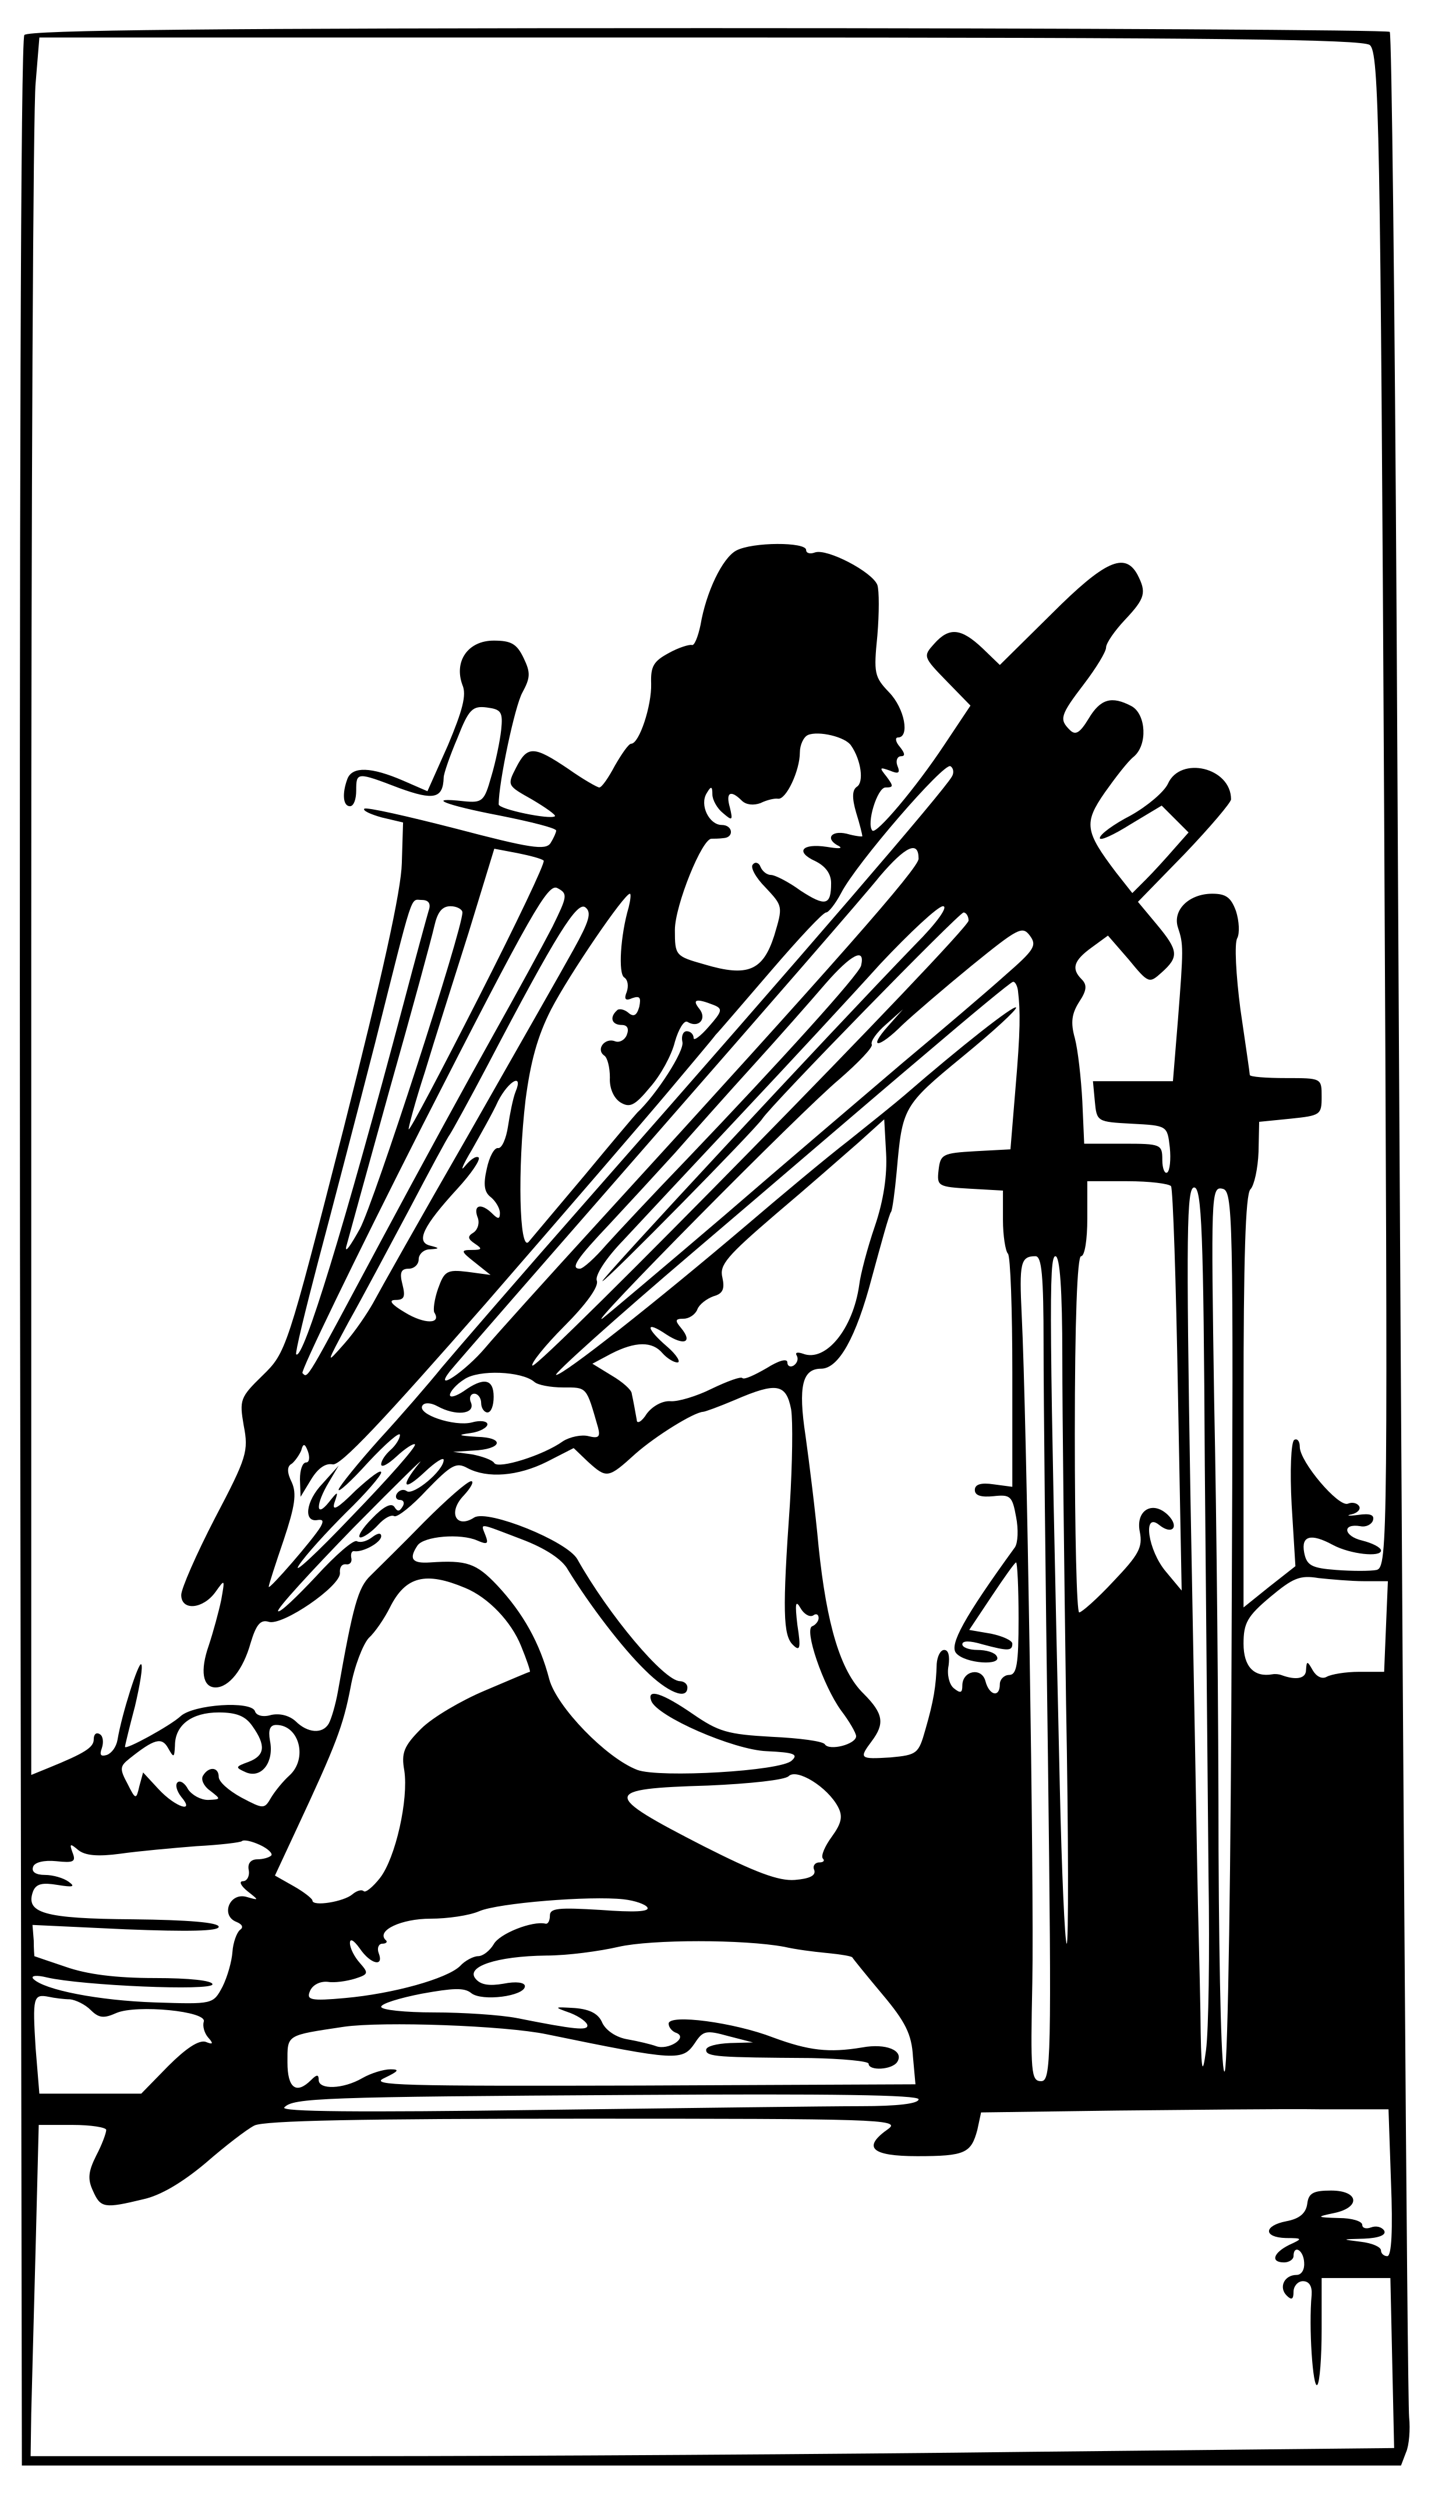<?xml version="1.0" standalone="no"?>
<!DOCTYPE svg PUBLIC "-//W3C//DTD SVG 20010904//EN"
 "http://www.w3.org/TR/2001/REC-SVG-20010904/DTD/svg10.dtd">
<svg version="1.0" xmlns="http://www.w3.org/2000/svg"
 width="233pt" height="400pt" viewBox="0 0 233 400"
 preserveAspectRatio="xMidYMid meet">
<g transform="translate(0,400) scale(0.1,-0.1)"
fill="#000000" stroke="none">
<path d="M39 3944 c-6 -7 -8 -757 -7 -1950 l3 -1939 1104 0 1103 0 8 21 c5 11
7 37 5 56 -3 37 -11 1179 -20 2867 -3 520 -8 947 -11 950 -3 3 -494 6 -1091 6
-791 0 -1087 -3 -1094 -11z m2153 -16 c15 -12 17 -130 23 -1224 6 -1168 6
-1211 -12 -1216 -10 -2 -39 -2 -65 0 -39 3 -47 7 -51 28 -5 27 11 31 46 12 28
-15 77 -20 77 -9 0 5 -14 12 -30 16 -30 7 -33 28 -3 23 9 -2 18 3 20 9 3 9 -4
12 -24 9 -15 -2 -20 -1 -10 1 9 2 15 8 12 13 -3 5 -11 7 -18 4 -15 -6 -77 67
-77 91 0 9 -4 14 -9 11 -5 -4 -7 -50 -4 -104 l6 -98 -42 -33 -41 -33 0 329 c0
227 3 332 11 340 6 6 12 33 13 60 l1 48 50 5 c48 5 50 6 50 35 0 30 0 30 -57
30 -32 0 -58 2 -58 5 0 3 -7 50 -15 105 -7 54 -10 106 -5 114 4 8 3 27 -2 43
-8 22 -16 28 -38 28 -37 0 -64 -26 -55 -54 9 -27 9 -33 0 -148 l-8 -98 -64 0
-64 0 3 -32 c3 -33 4 -33 59 -36 57 -3 57 -3 61 -38 2 -19 0 -37 -4 -40 -4 -3
-8 6 -8 20 0 25 -2 26 -62 26 l-63 0 -3 68 c-2 37 -7 82 -12 101 -7 25 -5 39
7 58 12 18 13 27 4 36 -17 17 -13 30 16 51 l26 19 33 -38 c32 -39 33 -39 53
-21 28 25 27 35 -8 77 l-30 36 75 77 c41 43 74 82 74 87 0 51 -81 70 -101 25
-6 -13 -33 -36 -60 -51 -27 -14 -49 -30 -49 -36 0 -5 22 5 49 22 l50 30 21
-21 22 -22 -23 -26 c-13 -15 -33 -37 -45 -49 l-22 -22 -26 33 c-50 66 -52 79
-18 128 17 24 37 50 46 57 23 19 20 68 -3 81 -32 17 -50 12 -69 -20 -14 -23
-21 -27 -30 -18 -17 17 -16 23 23 74 19 25 35 51 35 58 0 7 14 27 30 44 33 35
35 44 20 73 -20 36 -52 22 -137 -63 l-83 -82 -28 27 c-34 32 -53 34 -77 7 -18
-20 -18 -21 20 -60 l38 -39 -42 -63 c-45 -68 -109 -144 -115 -137 -10 11 8 69
21 69 13 0 13 2 2 17 -12 15 -12 16 5 10 14 -6 17 -4 12 8 -3 8 0 15 6 15 7 0
6 5 -2 15 -7 8 -8 15 -3 15 19 0 11 46 -14 72 -24 25 -25 31 -19 91 3 36 3 72
0 81 -8 21 -81 59 -100 52 -8 -3 -14 -1 -14 4 0 13 -86 13 -112 -1 -22 -12
-48 -66 -57 -119 -4 -19 -10 -34 -14 -32 -4 1 -21 -4 -37 -13 -24 -13 -29 -21
-28 -49 1 -35 -19 -96 -32 -96 -4 0 -15 -16 -26 -35 -10 -19 -21 -35 -25 -35
-3 0 -26 13 -50 30 -55 37 -65 37 -83 2 -15 -29 -14 -29 25 -51 22 -13 39 -25
37 -27 -7 -6 -90 11 -90 19 0 35 26 158 38 179 13 24 13 32 2 55 -11 23 -20
28 -48 28 -41 0 -64 -33 -50 -71 7 -16 0 -41 -23 -96 l-33 -74 -39 17 c-51 22
-81 23 -89 3 -9 -24 -7 -44 4 -44 6 0 10 11 10 25 0 30 1 30 69 4 55 -20 70
-17 71 17 0 6 10 35 22 63 18 46 24 52 47 49 23 -3 26 -7 23 -36 -2 -18 -9
-52 -16 -75 -11 -39 -14 -42 -44 -39 -62 7 -31 -6 58 -23 50 -10 90 -20 90
-24 0 -3 -4 -12 -9 -20 -8 -12 -33 -8 -151 23 -78 20 -144 35 -147 32 -3 -3
10 -9 28 -14 l34 -8 -2 -65 c-1 -44 -31 -179 -93 -424 -91 -356 -92 -359 -130
-396 -36 -35 -37 -39 -30 -80 8 -41 5 -51 -46 -148 -30 -58 -54 -113 -54 -123
0 -26 35 -23 55 5 15 21 15 21 9 -13 -4 -19 -13 -52 -20 -73 -14 -40 -10 -67
11 -67 21 0 44 28 56 71 9 30 16 38 29 34 22 -7 115 57 114 78 -1 9 3 15 10
14 6 -1 10 4 8 11 -1 6 1 11 5 10 14 -2 43 14 43 24 0 6 -6 5 -15 -2 -8 -6
-18 -9 -24 -6 -5 3 -34 -22 -65 -56 -31 -33 -58 -59 -61 -56 -3 3 52 63 121
134 70 71 117 117 105 103 -31 -38 -26 -47 9 -14 17 16 30 24 30 19 0 -17 -48
-57 -59 -50 -5 4 -12 2 -16 -4 -3 -5 -1 -10 5 -10 6 0 8 -5 4 -11 -5 -8 -8 -8
-13 0 -5 7 -18 0 -36 -19 -16 -16 -24 -30 -18 -30 5 0 18 9 28 20 10 11 21 17
26 14 5 -2 28 16 52 42 39 40 47 45 65 35 32 -17 81 -13 127 10 l43 22 23 -22
c30 -27 32 -27 76 13 33 29 93 66 108 67 3 0 25 8 51 19 67 29 82 26 90 -15 3
-19 2 -87 -2 -152 -12 -170 -11 -210 5 -225 11 -11 13 -6 7 32 -4 34 -3 41 5
27 5 -9 14 -15 20 -12 5 4 9 2 9 -4 0 -5 -5 -11 -10 -13 -14 -4 17 -95 46
-135 13 -17 24 -36 24 -41 0 -13 -43 -24 -50 -13 -3 5 -41 10 -85 12 -71 4
-85 8 -127 37 -48 33 -73 41 -66 21 8 -25 132 -79 185 -81 44 -2 51 -5 40 -15
-17 -17 -212 -28 -247 -15 -50 19 -129 101 -141 145 -15 58 -42 106 -83 150
-34 36 -49 41 -108 37 -29 -2 -34 6 -20 27 10 15 69 20 96 8 16 -7 18 -5 13 8
-8 21 -13 21 58 -6 37 -14 65 -32 74 -49 35 -57 87 -125 123 -160 36 -36 68
-49 68 -28 0 6 -6 10 -12 10 -26 1 -114 106 -164 195 -16 29 -143 80 -165 67
-29 -19 -43 8 -17 35 12 13 17 23 12 23 -6 0 -39 -29 -75 -65 -35 -36 -74 -74
-86 -86 -20 -19 -28 -48 -52 -184 -4 -23 -11 -46 -15 -53 -10 -17 -34 -15 -53
4 -10 9 -25 13 -39 10 -13 -4 -24 -1 -26 6 -6 17 -98 11 -119 -8 -16 -15 -89
-55 -89 -49 0 2 7 31 16 65 8 34 13 64 10 67 -4 5 -31 -79 -38 -121 -2 -11 -9
-21 -17 -24 -10 -3 -12 0 -8 11 3 9 2 19 -3 22 -6 4 -10 0 -10 -8 0 -13 -14
-22 -73 -46 l-27 -11 0 1318 c0 724 3 1350 7 1389 l6 73 1056 0 c833 0 1060
-3 1073 -12z m-830 -1121 c16 -23 21 -59 9 -66 -7 -5 -8 -17 -1 -41 6 -19 10
-36 10 -38 0 -1 -11 0 -25 4 -26 6 -35 -9 -12 -20 6 -4 -2 -4 -20 -1 -40 6
-51 -8 -18 -23 16 -8 25 -20 25 -35 0 -36 -9 -38 -49 -12 -19 14 -41 25 -47
25 -7 0 -14 6 -17 13 -2 6 -8 9 -12 4 -5 -4 4 -21 20 -37 28 -30 28 -30 14
-77 -18 -56 -42 -67 -112 -46 -46 13 -47 14 -47 55 0 39 44 148 59 146 3 0 12
0 19 1 17 1 15 21 -3 21 -20 0 -36 32 -24 51 7 12 9 11 9 -2 0 -9 8 -23 17
-30 15 -13 16 -12 11 9 -7 24 1 29 19 11 7 -7 19 -8 30 -4 10 5 23 8 28 7 13
-2 35 45 35 74 0 12 6 25 13 28 17 7 60 -3 69 -17z m161 -50 c-14 -24 -227
-272 -578 -671 -110 -125 -217 -249 -238 -274 -21 -26 -66 -78 -100 -115 -34
-38 -63 -74 -65 -80 -2 -7 20 13 47 43 28 30 51 50 51 44 0 -6 -7 -17 -15 -24
-8 -7 -15 -17 -15 -23 0 -6 11 0 25 13 14 13 27 21 29 19 3 -3 -42 -54 -100
-114 -58 -61 -96 -96 -86 -80 11 17 46 55 76 85 31 30 56 59 56 64 0 6 -18 -8
-41 -29 -28 -28 -38 -34 -34 -20 7 20 6 20 -9 1 -21 -26 -21 -3 0 32 l16 27
-26 -29 c-27 -28 -31 -63 -7 -58 8 1 9 -2 4 -11 -11 -19 -83 -102 -83 -96 0 3
11 37 24 75 18 54 21 74 13 92 -8 16 -8 26 0 30 5 4 12 14 15 21 3 12 6 12 11
-2 3 -9 2 -17 -3 -17 -6 0 -10 -12 -10 -27 l1 -28 17 28 c11 18 23 26 34 24
12 -4 82 71 245 257 125 144 257 297 293 340 36 43 70 83 75 90 6 6 46 53 90
104 43 50 82 92 87 92 4 0 15 14 24 31 24 47 165 210 175 203 5 -3 6 -11 2
-17z m-53 -131 c0 -15 -129 -162 -511 -580 -85 -93 -167 -184 -182 -202 -32
-38 -85 -74 -57 -38 8 10 157 181 330 379 173 198 335 384 358 413 41 48 62
58 62 28z m-600 -3 c3 -3 -44 -101 -104 -219 -60 -118 -110 -213 -112 -211 -1
1 10 43 26 92 15 50 47 150 70 223 l41 134 37 -7 c20 -4 39 -9 42 -12z m14
-106 c-15 -29 -57 -106 -94 -172 -37 -66 -118 -214 -180 -330 -122 -228 -117
-221 -126 -212 -3 3 83 181 192 396 175 343 201 388 216 380 17 -9 16 -13 -8
-62z m122 31 c-13 -44 -17 -106 -7 -112 6 -4 7 -14 4 -23 -5 -12 -2 -15 9 -10
12 4 14 1 11 -14 -4 -14 -9 -17 -18 -9 -6 5 -15 7 -18 3 -12 -11 -8 -23 8 -23
9 0 12 -6 8 -16 -3 -8 -12 -13 -19 -10 -16 6 -31 -13 -17 -23 5 -3 9 -19 9
-35 -1 -17 6 -33 17 -40 15 -9 23 -5 47 24 17 19 35 52 40 73 6 21 15 35 20
32 18 -11 32 5 19 21 -12 15 -5 17 23 6 15 -6 14 -10 -8 -35 -13 -15 -24 -23
-24 -18 0 6 -5 11 -11 11 -6 0 -9 -8 -7 -17 4 -14 -42 -85 -72 -113 -3 -3 -41
-48 -84 -100 -44 -52 -84 -100 -90 -107 -15 -17 -18 117 -5 227 8 61 19 102
41 145 29 56 117 185 126 185 2 0 1 -10 -2 -22z m-320 -5 c-3 -10 -21 -76 -40
-148 -95 -358 -161 -573 -172 -562 -2 2 14 68 35 148 21 79 62 236 91 349 63
250 56 230 75 230 11 0 15 -6 11 -17z m232 -62 c-17 -31 -93 -164 -168 -296
-76 -132 -144 -253 -153 -270 -9 -16 -29 -46 -46 -65 -30 -34 -30 -34 7 35 22
39 65 120 97 180 32 61 61 115 65 120 4 6 31 55 60 110 111 212 144 264 157
253 10 -8 6 -22 -19 -67z m-178 59 c0 -28 -141 -463 -164 -506 -15 -27 -24
-40 -22 -29 3 11 34 124 69 250 36 127 68 245 72 263 5 22 12 32 26 32 10 0
19 -5 19 -10z m724 -52 c-141 -146 -505 -538 -500 -538 6 0 245 243 256 260
14 22 315 330 322 330 4 0 8 -6 8 -13 0 -16 -690 -720 -698 -712 -3 3 20 32
51 63 35 35 56 64 52 73 -3 8 14 35 42 64 26 28 110 118 187 200 78 83 179
192 225 243 47 50 92 92 100 92 9 0 -9 -26 -45 -62z m144 -49 c-29 -26 -103
-89 -164 -140 -61 -52 -189 -161 -285 -244 -96 -82 -184 -156 -194 -164 -37
-27 319 333 378 382 31 27 55 52 52 56 -2 5 8 19 23 32 l27 24 -24 -27 c-33
-37 -15 -36 23 2 17 16 67 59 111 95 74 60 81 64 93 48 12 -16 7 -23 -40 -64z
m-230 16 c-3 -14 -130 -154 -279 -310 -53 -55 -111 -117 -129 -137 -18 -21
-37 -38 -42 -38 -16 0 -5 16 48 72 27 29 74 80 104 113 29 33 85 96 125 140
40 44 92 103 116 131 41 47 64 59 57 29z m251 -40 c4 -33 4 -64 -4 -157 l-8
-97 -56 -3 c-53 -3 -56 -5 -59 -30 -3 -26 -1 -27 50 -30 l53 -3 0 -47 c0 -25
4 -50 8 -54 4 -4 7 -90 7 -190 l0 -183 -30 4 c-20 3 -30 0 -30 -9 0 -9 10 -12
30 -10 27 3 30 0 36 -33 4 -20 3 -42 -2 -49 -82 -113 -105 -156 -94 -169 14
-17 75 -21 65 -5 -3 6 -17 10 -31 10 -13 0 -24 4 -24 9 0 6 12 6 32 0 41 -11
48 -11 48 1 0 5 -15 12 -34 16 l-35 6 36 54 c20 30 37 54 39 54 2 0 4 -40 4
-90 0 -73 -3 -90 -15 -90 -8 0 -15 -7 -15 -15 0 -22 -17 -18 -23 5 -6 23 -37
17 -37 -7 0 -12 -3 -13 -14 -4 -7 6 -11 22 -8 36 2 15 0 25 -7 25 -6 0 -11
-10 -12 -22 -1 -36 -5 -60 -18 -105 -11 -39 -13 -41 -56 -45 -49 -3 -51 -2
-30 26 21 28 19 44 -13 76 -37 36 -59 110 -72 235 -5 55 -15 135 -21 178 -12
79 -5 107 25 107 28 0 56 50 81 145 15 55 28 103 31 106 2 3 6 32 9 65 9 102
10 105 105 183 50 41 88 76 86 79 -4 4 -88 -62 -178 -140 -15 -13 -55 -45 -90
-73 -35 -27 -108 -88 -163 -135 -146 -124 -293 -240 -305 -240 -6 0 93 89 221
198 127 108 292 250 368 314 75 64 139 117 142 117 3 1 7 -6 8 -14z m-804
-162 c-4 -10 -9 -35 -12 -55 -3 -20 -10 -36 -16 -35 -6 1 -14 -14 -18 -33 -6
-26 -4 -38 7 -46 7 -6 14 -17 14 -25 0 -10 -3 -10 -12 -1 -17 17 -31 15 -24
-5 4 -9 1 -20 -6 -25 -10 -6 -10 -10 2 -18 12 -8 12 -10 -5 -10 -18 0 -18 -2
5 -20 l25 -20 -37 5 c-33 4 -37 1 -47 -27 -6 -17 -8 -34 -6 -38 12 -19 -16
-19 -47 0 -22 13 -27 20 -15 20 14 0 16 5 11 25 -5 19 -2 25 10 25 9 0 16 7
16 15 0 8 8 16 18 16 16 1 16 2 0 6 -23 6 -11 31 44 91 22 24 37 46 34 50 -4
3 -13 -3 -22 -14 -8 -10 -4 1 11 26 14 25 34 60 42 78 17 33 41 46 28 15z
m575 -215 c-12 -35 -23 -77 -25 -94 -10 -71 -54 -124 -90 -110 -9 3 -13 2 -10
-3 3 -5 1 -12 -5 -16 -5 -3 -10 -1 -10 5 0 7 -14 3 -33 -9 -19 -11 -36 -19
-39 -16 -2 3 -24 -5 -49 -17 -24 -12 -54 -21 -66 -20 -13 1 -29 -8 -38 -20 -8
-13 -16 -17 -16 -10 -1 6 -3 17 -4 22 -1 6 -3 15 -4 20 0 6 -15 19 -32 29
l-31 19 30 16 c39 20 66 20 82 1 7 -8 18 -15 24 -15 6 0 -1 12 -16 25 -35 30
-36 43 -2 20 29 -19 43 -13 24 10 -10 12 -10 15 4 15 9 0 19 7 22 15 3 8 15
17 26 21 15 4 18 12 14 30 -5 20 7 34 85 101 51 43 110 95 133 115 l41 37 3
-54 c2 -35 -4 -76 -18 -117z m474 64 c3 -5 8 -152 11 -328 l6 -319 -25 30
c-29 34 -38 97 -11 75 21 -17 33 -3 14 16 -25 24 -52 7 -45 -27 5 -25 -2 -37
-42 -79 -26 -28 -51 -50 -55 -50 -4 0 -7 128 -7 285 0 183 4 285 10 285 6 0
10 27 10 60 l0 60 64 0 c36 0 67 -4 70 -8z m54 -445 c2 -243 5 -541 6 -662 2
-121 0 -245 -4 -275 -6 -46 -8 -35 -9 60 -1 63 -4 165 -5 225 -1 61 -6 332
-11 603 -7 421 -6 492 6 492 12 0 15 -70 17 -443z m43 -256 c-1 -381 -6 -703
-11 -715 -5 -12 -9 136 -10 354 0 206 -3 530 -7 718 -5 328 -5 344 13 340 17
-3 18 -35 15 -697z m-301 447 c0 -79 3 -376 7 -660 6 -486 5 -518 -11 -518
-16 0 -17 14 -14 158 3 154 -9 908 -17 1068 -4 83 -2 94 22 94 10 0 13 -30 13
-142z m30 -20 c0 -90 3 -338 6 -553 4 -214 4 -388 1 -385 -3 3 -8 116 -11 250
-17 755 -18 850 -7 850 7 0 11 -52 11 -162z m-845 -39 c5 -5 26 -9 46 -9 39 0
37 2 56 -64 4 -15 1 -18 -15 -14 -11 3 -30 -1 -41 -8 -32 -23 -104 -45 -110
-35 -3 5 -20 11 -36 14 l-30 4 32 2 c47 2 52 21 6 22 -30 2 -32 3 -10 6 15 2
27 9 27 14 0 5 -11 7 -25 3 -28 -7 -88 13 -79 27 3 5 13 5 24 -1 29 -16 60
-13 54 5 -4 8 -1 15 5 15 6 0 11 -7 11 -15 0 -8 5 -15 10 -15 6 0 10 11 10 25
0 29 -16 32 -48 9 -12 -8 -22 -11 -22 -6 0 5 10 17 23 25 23 16 92 13 112 -4z
m-110 -330 c36 -15 73 -53 89 -93 9 -22 15 -40 14 -41 -2 0 -34 -14 -72 -30
-38 -16 -84 -43 -102 -61 -28 -28 -32 -39 -27 -67 7 -46 -14 -140 -39 -172
-11 -14 -23 -24 -26 -21 -3 3 -11 1 -18 -5 -14 -12 -64 -20 -64 -10 0 3 -14
14 -30 23 l-30 17 34 73 c64 137 75 166 87 228 6 34 20 69 29 79 10 9 25 31
34 49 25 50 57 58 121 31z m1438 11 l38 0 -3 -72 -3 -73 -40 0 c-22 0 -45 -4
-52 -8 -7 -4 -16 0 -22 10 -9 16 -10 16 -11 1 0 -14 -16 -17 -40 -8 -3 1 -9 2
-14 1 -29 -5 -46 12 -46 49 0 33 6 44 43 75 36 30 47 35 77 30 19 -2 52 -5 73
-5z m-1779 -232 c22 -31 20 -47 -6 -57 -22 -8 -22 -9 -4 -17 25 -10 45 17 38
51 -3 17 0 25 10 25 37 0 51 -54 21 -81 -10 -9 -23 -25 -29 -35 -11 -19 -12
-19 -48 0 -20 11 -36 25 -36 33 0 16 -16 17 -25 2 -4 -6 1 -17 11 -24 18 -14
18 -14 -3 -15 -12 0 -26 8 -32 17 -5 10 -13 15 -17 11 -4 -4 -1 -14 6 -23 23
-27 -9 -17 -36 12 l-25 27 -6 -22 c-5 -22 -6 -22 -19 4 -13 24 -12 28 3 40 40
32 52 35 62 17 9 -16 10 -16 11 4 0 33 27 53 70 53 29 0 43 -6 54 -22z m937
-129 c8 -15 6 -26 -10 -48 -11 -15 -18 -31 -14 -35 3 -3 1 -6 -6 -6 -7 0 -11
-6 -8 -12 3 -9 -7 -14 -31 -16 -26 -2 -63 12 -146 54 -164 84 -163 92 7 97 68
3 123 9 129 15 13 13 62 -17 79 -49z m-907 -78 c-3 -3 -13 -6 -22 -6 -11 0
-16 -7 -14 -17 2 -10 -3 -18 -9 -18 -7 0 -4 -7 7 -16 19 -15 19 -15 -2 -9 -27
7 -41 -30 -16 -40 10 -4 12 -9 6 -13 -5 -4 -11 -20 -12 -35 -1 -15 -8 -40 -16
-56 -15 -28 -15 -28 -108 -25 -90 3 -178 20 -195 38 -4 5 6 6 22 2 56 -13 265
-22 265 -11 0 6 -37 10 -92 10 -63 0 -109 6 -143 18 -27 9 -50 17 -50 17 0 0
-1 11 -1 25 l-2 25 149 -7 c101 -4 149 -3 149 4 0 7 -49 11 -137 12 -143 1
-173 10 -160 45 5 12 15 14 39 10 25 -4 29 -3 18 5 -8 6 -25 11 -38 11 -15 0
-22 5 -19 13 2 7 17 11 37 9 28 -3 32 -1 26 14 -5 14 -4 15 9 4 11 -9 31 -11
68 -6 28 4 83 9 121 12 38 2 71 6 73 8 3 3 16 0 29 -6 13 -6 21 -14 18 -17z
m602 -83 c4 -7 -21 -8 -75 -4 -67 4 -81 3 -81 -9 0 -8 -3 -14 -7 -13 -21 5
-74 -16 -83 -33 -6 -10 -17 -19 -25 -19 -7 0 -21 -7 -29 -16 -21 -20 -106 -44
-184 -51 -55 -5 -62 -3 -56 11 4 10 16 16 28 15 11 -2 31 1 44 5 22 7 22 9 8
25 -9 10 -16 24 -16 32 0 8 6 5 16 -9 17 -25 39 -30 30 -7 -3 8 0 15 6 15 6 0
9 3 5 6 -15 15 25 34 72 34 27 0 62 5 78 12 30 13 177 25 231 19 18 -2 35 -8
38 -13z m219 -63 c17 -4 47 -8 69 -10 21 -2 39 -5 40 -7 1 -2 22 -28 48 -59
37 -44 47 -64 49 -100 l4 -44 -440 -2 c-382 -1 -436 0 -410 12 23 11 25 14 10
14 -11 0 -31 -6 -45 -14 -31 -18 -70 -19 -70 -3 0 9 -3 9 -12 0 -24 -24 -38
-13 -38 28 0 45 -3 43 90 57 62 9 258 2 325 -12 209 -43 217 -43 237 -14 13
20 18 21 54 11 l39 -10 -37 -1 c-21 -1 -38 -5 -38 -11 0 -11 18 -12 168 -13
50 -1 92 -5 92 -9 0 -12 38 -10 46 3 11 18 -18 30 -56 23 -54 -9 -86 -5 -143
16 -62 24 -167 38 -167 22 0 -6 6 -13 13 -15 18 -8 -14 -28 -33 -21 -8 3 -29
8 -46 11 -18 3 -34 14 -40 26 -6 15 -20 22 -44 24 -34 2 -35 2 -7 -8 15 -6 27
-15 27 -20 0 -8 -18 -7 -113 12 -26 5 -86 9 -132 9 -47 0 -85 4 -85 9 0 5 29
14 65 21 50 9 68 10 79 1 17 -14 86 -5 86 11 0 6 -14 8 -34 4 -23 -4 -37 -2
-45 8 -16 19 33 36 113 37 34 0 86 7 116 14 53 12 200 12 265 0z m-1143 -84
c9 -1 24 -8 33 -17 13 -13 21 -14 41 -5 32 14 147 3 140 -14 -2 -7 1 -18 7
-25 9 -10 8 -12 -4 -7 -11 3 -31 -10 -60 -39 l-43 -44 -82 0 -81 0 -6 73 c-5
81 -4 87 21 82 9 -2 25 -4 34 -4z m1358 -160 c0 -7 -34 -11 -92 -11 -51 0
-282 -3 -513 -6 -292 -4 -417 -3 -410 4 14 15 56 17 563 20 315 2 452 0 452
-7z m756 -133 c3 -76 1 -118 -6 -118 -5 0 -10 4 -10 9 0 6 -15 12 -32 14 -32
4 -32 4 5 5 24 1 36 6 32 13 -4 6 -13 8 -21 5 -8 -3 -14 -1 -14 4 0 6 -17 11
-37 11 -37 1 -37 2 -8 8 43 9 40 36 -5 36 -28 0 -36 -4 -38 -21 -2 -15 -12
-24 -33 -28 -37 -7 -38 -26 -1 -27 27 0 27 -1 5 -11 -26 -13 -30 -28 -8 -28 8
0 15 5 15 10 0 19 16 10 17 -10 1 -11 -4 -20 -12 -20 -20 0 -29 -20 -16 -33 8
-8 11 -6 11 6 0 9 7 17 15 17 10 0 15 -8 14 -22 -5 -51 2 -151 9 -144 4 4 7
44 7 89 l0 82 55 0 55 0 3 -136 3 -136 -578 -6 c-318 -4 -809 -7 -1091 -7
l-513 0 1 68 c1 37 4 156 7 265 l5 197 54 0 c30 0 54 -4 54 -8 0 -5 -7 -24
-16 -41 -13 -26 -14 -38 -5 -57 12 -27 18 -28 80 -13 28 6 63 27 100 58 31 27
66 54 78 60 15 8 173 11 530 11 462 0 505 -1 485 -16 -43 -30 -28 -44 46 -44
77 0 86 5 96 42 l6 28 218 3 c119 1 266 3 325 2 l109 0 4 -117z"/>
</g>
</svg>

